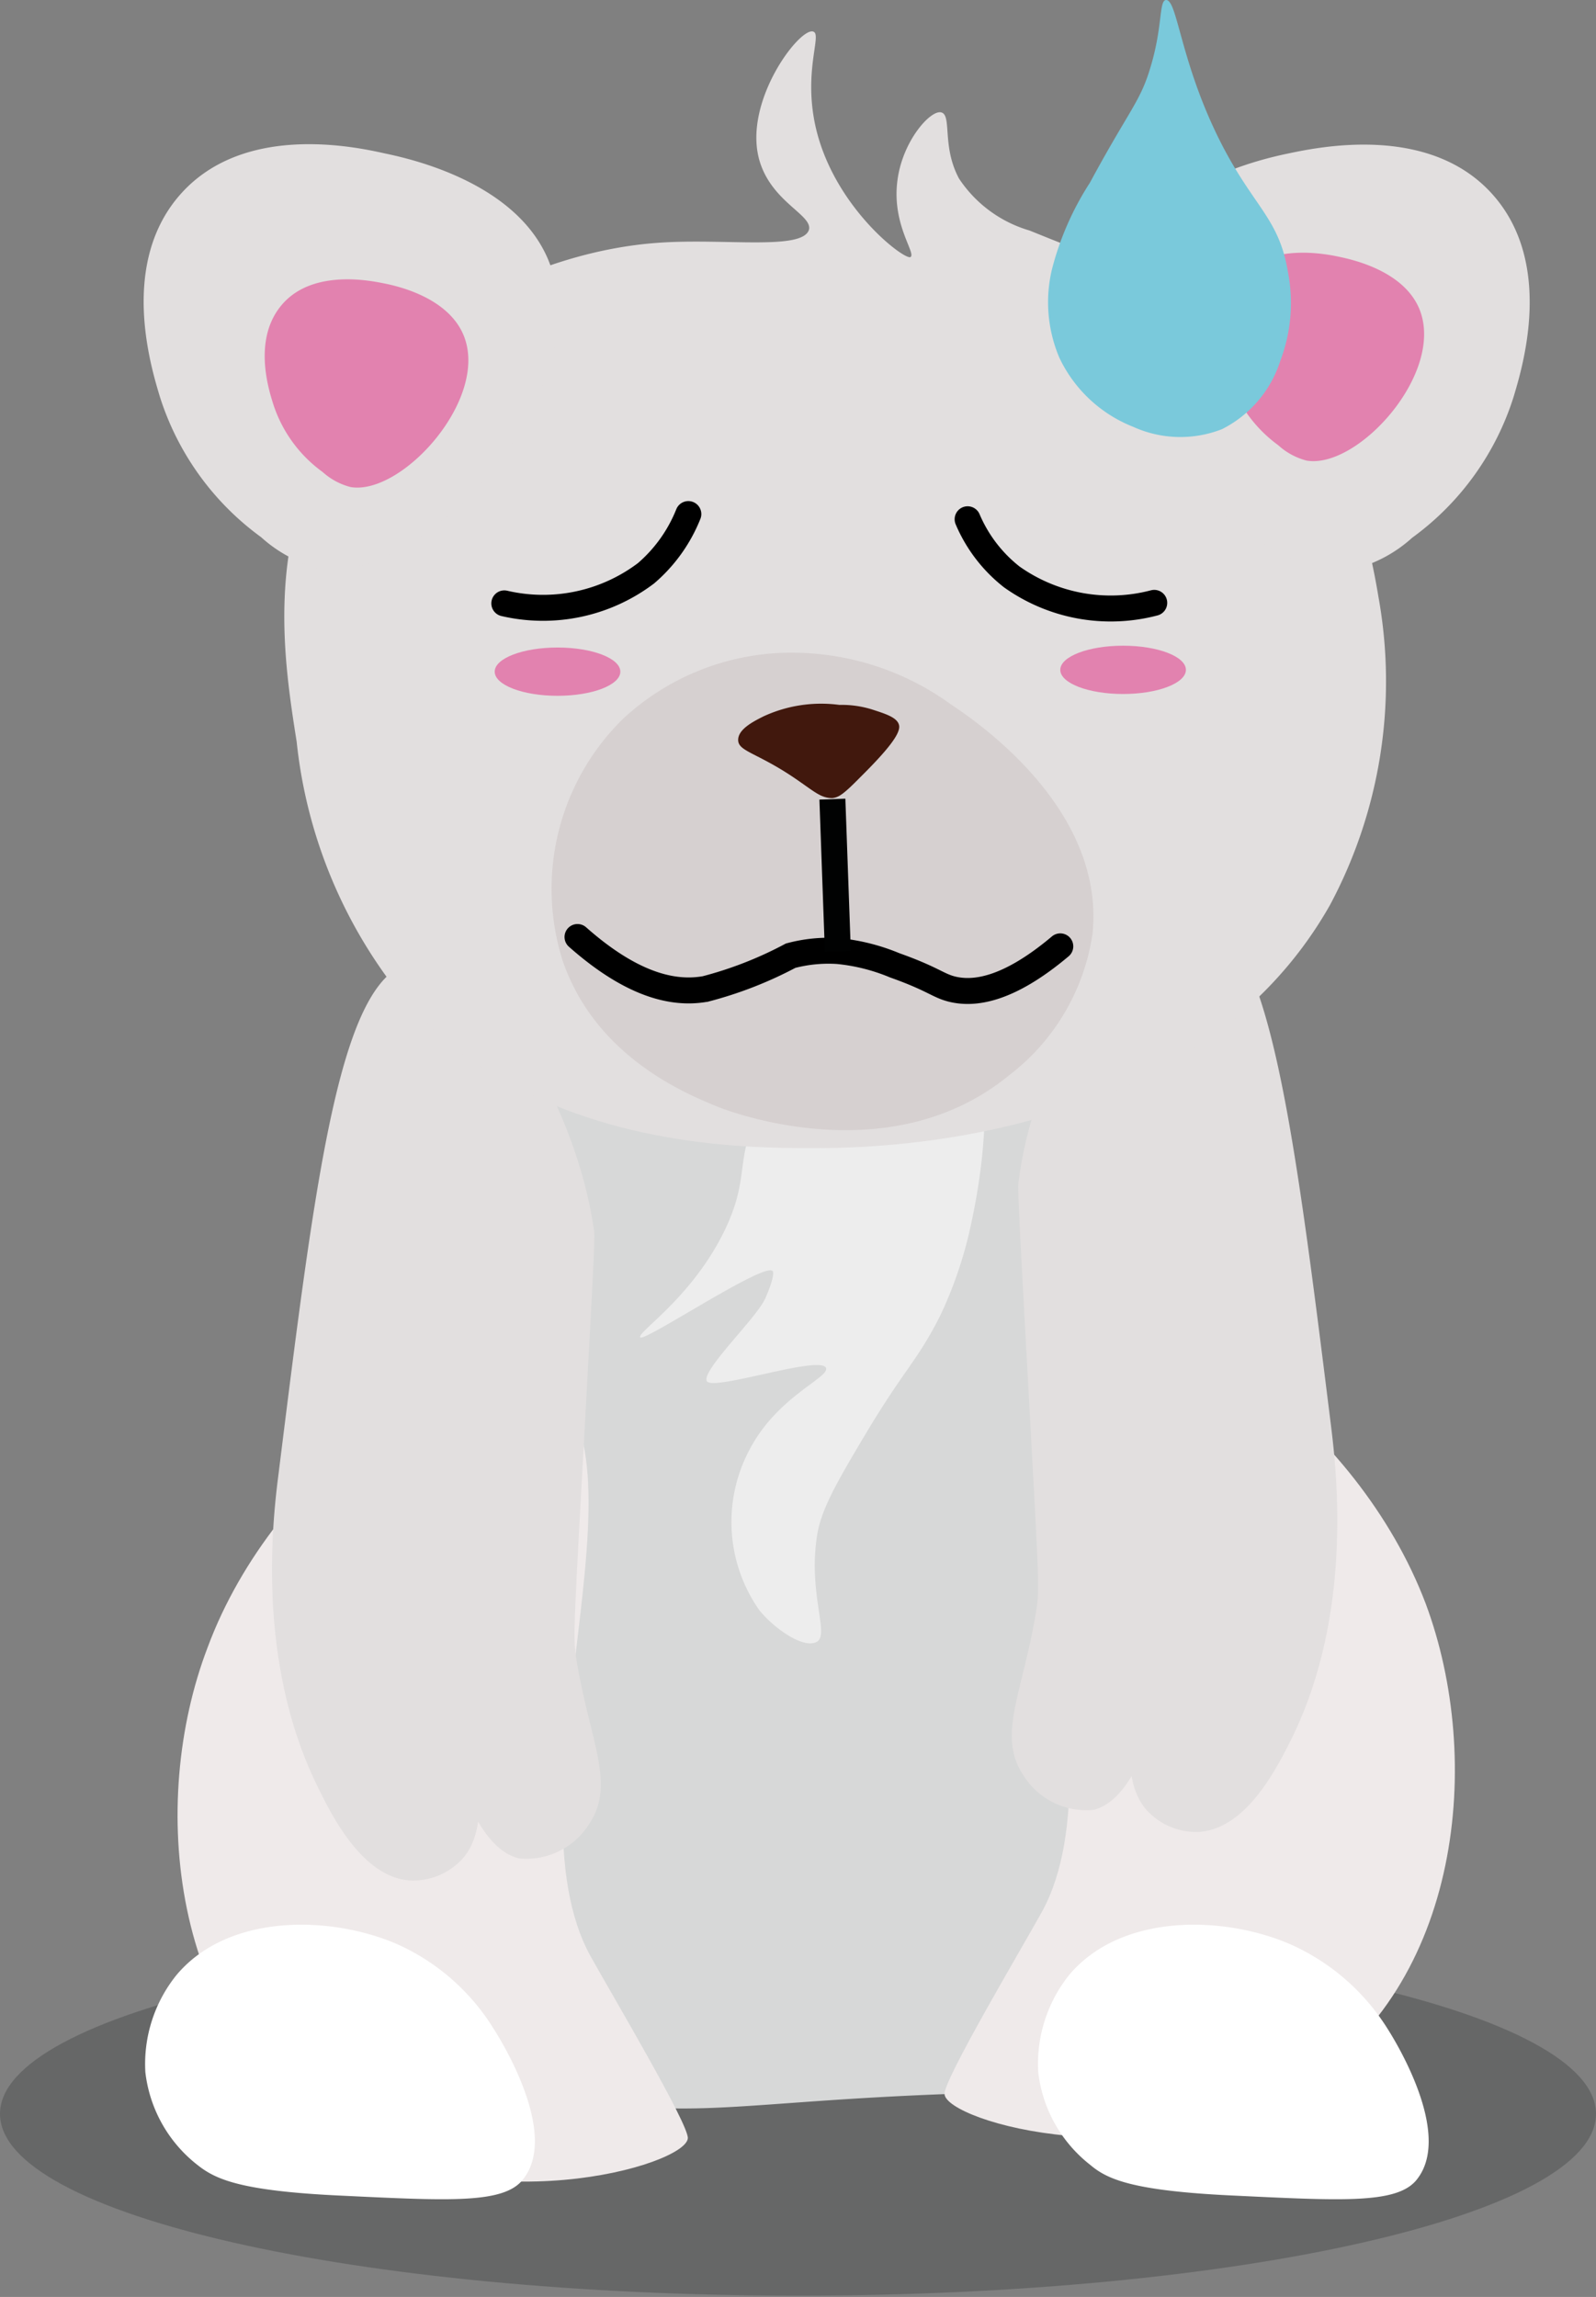 <svg xmlns="http://www.w3.org/2000/svg" width="61.49" height="88.47" viewBox="0 0 61.49 88.47"><rect x="0" y="0" width="61.49" height="88.47" fill="#808080" stroke="none"/><defs><style>.cls-1{fill:#040505;opacity:0.2;}.cls-2{fill:#d7d8d8;}.cls-3{fill:#efeaea;}.cls-4{fill:#fff;}.cls-5{fill:#e2dfdf;}.cls-6{fill:#ededed;}.cls-7{fill:#d6d0d0;}.cls-11,.cls-8{fill:none;stroke-miterlimit:10;}.cls-8{stroke:#000;stroke-linecap:round;}.cls-9{fill:#e282af;}.cls-10{fill:#41180d;}.cls-11{stroke:#010202;}.cls-12{fill:#7ac9db;}</style></defs><title>Icebear_Sad</title><g id="Ebene_2" data-name="Ebene 2"><g id="Eisbär"><path class="cls-1" d="M61.49,81.42c0,3.89-13.76,7-30.74,7S0,85.31,0,81.42s13.77-7,30.75-7S61.49,77.53,61.49,81.42Z"/><path class="cls-2" d="M38.16,38.19c5.11.7,6.74,11.65,7.32,15.48,1.21,8.11-1.17,7.21-2,20.69-.1,1.45-.26,4.43-2.73,5.75-.93.5-1.59.44-4.42.55-7.79.3-9.73,1-14.29.13a8.51,8.51,0,0,1-1.7-.41C16,78.26,21.41,69.94,21.66,57.92c.21-10.18-3.38-17.1,0-18.49,2-.84,4,1.34,9,.82C35,39.79,35.94,37.89,38.16,38.19Z"/><path class="cls-3" d="M42,51.38c-4.59,2.69,1.53,16.14-1.87,22.28-.83,1.49-3.79,6.48-3.74,7,.09,1.06,8,3.32,13.78-.34,6.12-3.87,7-12.54,4.76-18.55C52.29,54.79,44.78,49.74,42,51.38Z"/><path class="cls-3" d="M20.89,53.08c4.59,2.69-1.53,16.14,1.87,22.28.83,1.49,3.79,6.48,3.74,7-.09,1.06-8,3.32-13.78-.34C6.6,78.13,5.7,69.46,8,63.45,10.58,56.49,18.1,51.44,20.89,53.08Z"/><path class="cls-4" d="M42,83.38a5.3,5.3,0,0,1-2-3.57,5.49,5.49,0,0,1,1.19-3.74c2-2.38,5.93-2.3,8.51-1.19a8.48,8.48,0,0,1,3.74,3.23c.27.42,2.51,4,1.19,5.78-.7,1-2.79.88-7,.68C43.6,84.39,42.65,83.93,42,83.38Z"/><path class="cls-4" d="M7.6,83.38a5.3,5.3,0,0,1-2-3.57,5.46,5.46,0,0,1,1.2-3.74c2-2.38,5.93-2.3,8.5-1.19A8.41,8.41,0,0,1,19,78.11c.27.42,2.52,4,1.19,5.78-.7,1-2.79.88-7,.68C9.23,84.39,8.29,83.93,7.6,83.38Z"/><path class="cls-5" d="M16,37.05c-2.86.35-3.79,7.84-5.27,19.73-.24,1.87-.85,7.29,1.53,12.08.58,1.19,1.76,3.48,3.57,3.57a2.58,2.58,0,0,0,2-.85c1.75-2-.64-7.2-.85-7.14S17.54,71,20,71.58a2.86,2.86,0,0,0,2.72-1.36c1-1.53,0-3.17-.51-6.29-.14-.89-.11-1.09.34-9.36.25-4.57.38-6.87.34-7.14C22.2,42.44,18.65,36.73,16,37.05Z"/><path class="cls-5" d="M46,35.18c2.86.35,3.8,7.84,5.28,19.73.23,1.87.84,7.29-1.53,12.08-.59,1.18-1.76,3.47-3.58,3.57a2.59,2.59,0,0,1-2-.85c-1.75-2,.64-7.2.85-7.14s-.47,6.54-2.89,7.14a2.86,2.86,0,0,1-2.72-1.36c-1-1.53,0-3.17.51-6.29.14-.89.11-1.09-.34-9.36-.25-4.57-.38-6.87-.34-7.15C39.85,40.56,43.39,34.86,46,35.18Z"/><path class="cls-6" d="M29.09,43.17c-.74,1.56-.22,2.27-1.19,4.26-1.28,2.6-3.38,3.89-3.23,4.08s4.81-2.93,5.1-2.55c.09.12-.15.76-.3,1.08v0c-.36.76-2.43,2.73-2.24,3.15s4.33-1,4.59-.51c.18.36-1.81,1.07-2.89,3.06a5.91,5.91,0,0,0,.34,6.3c.64.76,1.73,1.48,2.21,1.19s-.35-1.87,0-4.09c.16-1,.73-2,1.87-3.91,1.51-2.53,2-2.81,2.89-4.59a16,16,0,0,0,1.19-3.57c.23-1.08,1.38-6.68-.85-8C34.65,38,30.5,40.19,29.09,43.17Z"/><path class="cls-5" d="M12.79,16.66c-2.57,4.25-1.84,8.87-1.36,11.91a18.79,18.79,0,0,0,4.09,9.87c5,5.78,13,5.78,15.82,5.78,2,0,14.6,0,19.9-9.36A18.27,18.27,0,0,0,53.11,23c-.22-1.32-1.56-9.38-6.8-11.57-.83-.35-3-1.07-6.64-2.55a4.91,4.91,0,0,1-2.72-2c-.67-1.24-.27-2.43-.68-2.55S34.75,5.44,34.57,7c-.2,1.67.73,2.75.51,2.9s-3.21-2.1-3.74-5.45c-.3-1.9.31-3.12,0-3.23C30.83,1,28.54,4,29.29,6.28c.5,1.52,2,2,1.88,2.56-.23.82-3.26.33-5.79.51C20.84,9.66,15.47,12.25,12.79,16.66Z"/><path class="cls-7" d="M30.65,25.14a10.43,10.43,0,0,1,6,2c.93.62,5.95,4,5.44,8.84a8.39,8.39,0,0,1-3.23,5.45c-4.63,3.78-10.89,1.33-11.23,1.19-1.22-.5-4.68-1.92-5.95-5.61A9.17,9.17,0,0,1,24,27.69,9.53,9.53,0,0,1,30.65,25.14Z"/><path class="cls-8" d="M22.25,36.09c2.26,2,3.86,2.19,4.93,2a15,15,0,0,0,3.28-1.28,5.65,5.65,0,0,1,1.82-.18,7.58,7.58,0,0,1,2.19.55c1.46.52,1.65.77,2.18.91.85.22,2.17.07,4.2-1.64"/><ellipse class="cls-9" cx="43.27" cy="25.8" rx="2.42" ry="0.93"/><ellipse class="cls-9" cx="21.48" cy="25.87" rx="2.42" ry="0.93"/><path class="cls-10" d="M29.42,27.59a5.3,5.3,0,0,1,2.92-.44,3.94,3.94,0,0,1,1.24.17c.52.17,1,.31,1.06.62s-.42.93-1.5,2c-.64.65-.82.77-1.07.8-.46,0-.7-.26-1.5-.8-1.4-.94-2.11-1-2.13-1.42S29,27.8,29.42,27.59Z"/><line class="cls-11" x1="32.07" y1="30.78" x2="32.28" y2="36.64"/><path class="cls-5" d="M21.12,10c-1.26-3-5.34-3.89-6.29-4.09C13.63,5.64,9.43,4.76,7,7.43s-1.18,6.71-.85,7.82a10.67,10.67,0,0,0,3.91,5.44,5.27,5.27,0,0,0,2.22,1.2C16.31,22.58,23.19,15,21.12,10Z"/><path class="cls-9" d="M17.86,12.91c-.62-1.49-2.63-1.91-3.09-2s-2.65-.55-3.85.76-.58,3.29-.41,3.84a5.2,5.2,0,0,0,1.92,2.67,2.56,2.56,0,0,0,1.08.58C15.49,19.09,18.87,15.35,17.86,12.91Z"/><path class="cls-5" d="M43.35,10c1.26-3,5.34-3.89,6.29-4.09,1.2-.25,5.4-1.13,7.83,1.54s1.18,6.71.85,7.82a10.67,10.67,0,0,1-3.91,5.44,5.3,5.3,0,0,1-2.21,1.2C48.16,22.58,41.28,15,43.35,10Z"/><path class="cls-9" d="M54.68,11.89c-.62-1.48-2.62-1.9-3.09-2s-2.65-.55-3.84.75-.58,3.3-.42,3.84a5.25,5.25,0,0,0,1.92,2.67,2.57,2.57,0,0,0,1.09.59C52.32,18.08,55.7,14.34,54.68,11.89Z"/><path class="cls-8" d="M44.47,23.22a6.58,6.58,0,0,1-5.49-1A5.6,5.6,0,0,1,37.28,20"/><path class="cls-8" d="M19.43,23.24a6.58,6.58,0,0,0,5.46-1.16,5.87,5.87,0,0,0,1.63-2.28"/><path class="cls-12" d="M44.93,0c-.28,0-.13,1-.59,2.54-.4,1.38-.8,1.63-2.35,4.5a11.3,11.3,0,0,0-1.46,3.33,5.46,5.46,0,0,0,.29,3.42,5.3,5.3,0,0,0,2.84,2.65,4.4,4.4,0,0,0,3.42.09,4.47,4.47,0,0,0,2.25-2.64,6.26,6.26,0,0,0,.29-3.42C49.28,8.42,48.33,8,47.08,5.58,45.48,2.47,45.37,0,44.93,0Z"/></g></g></svg>